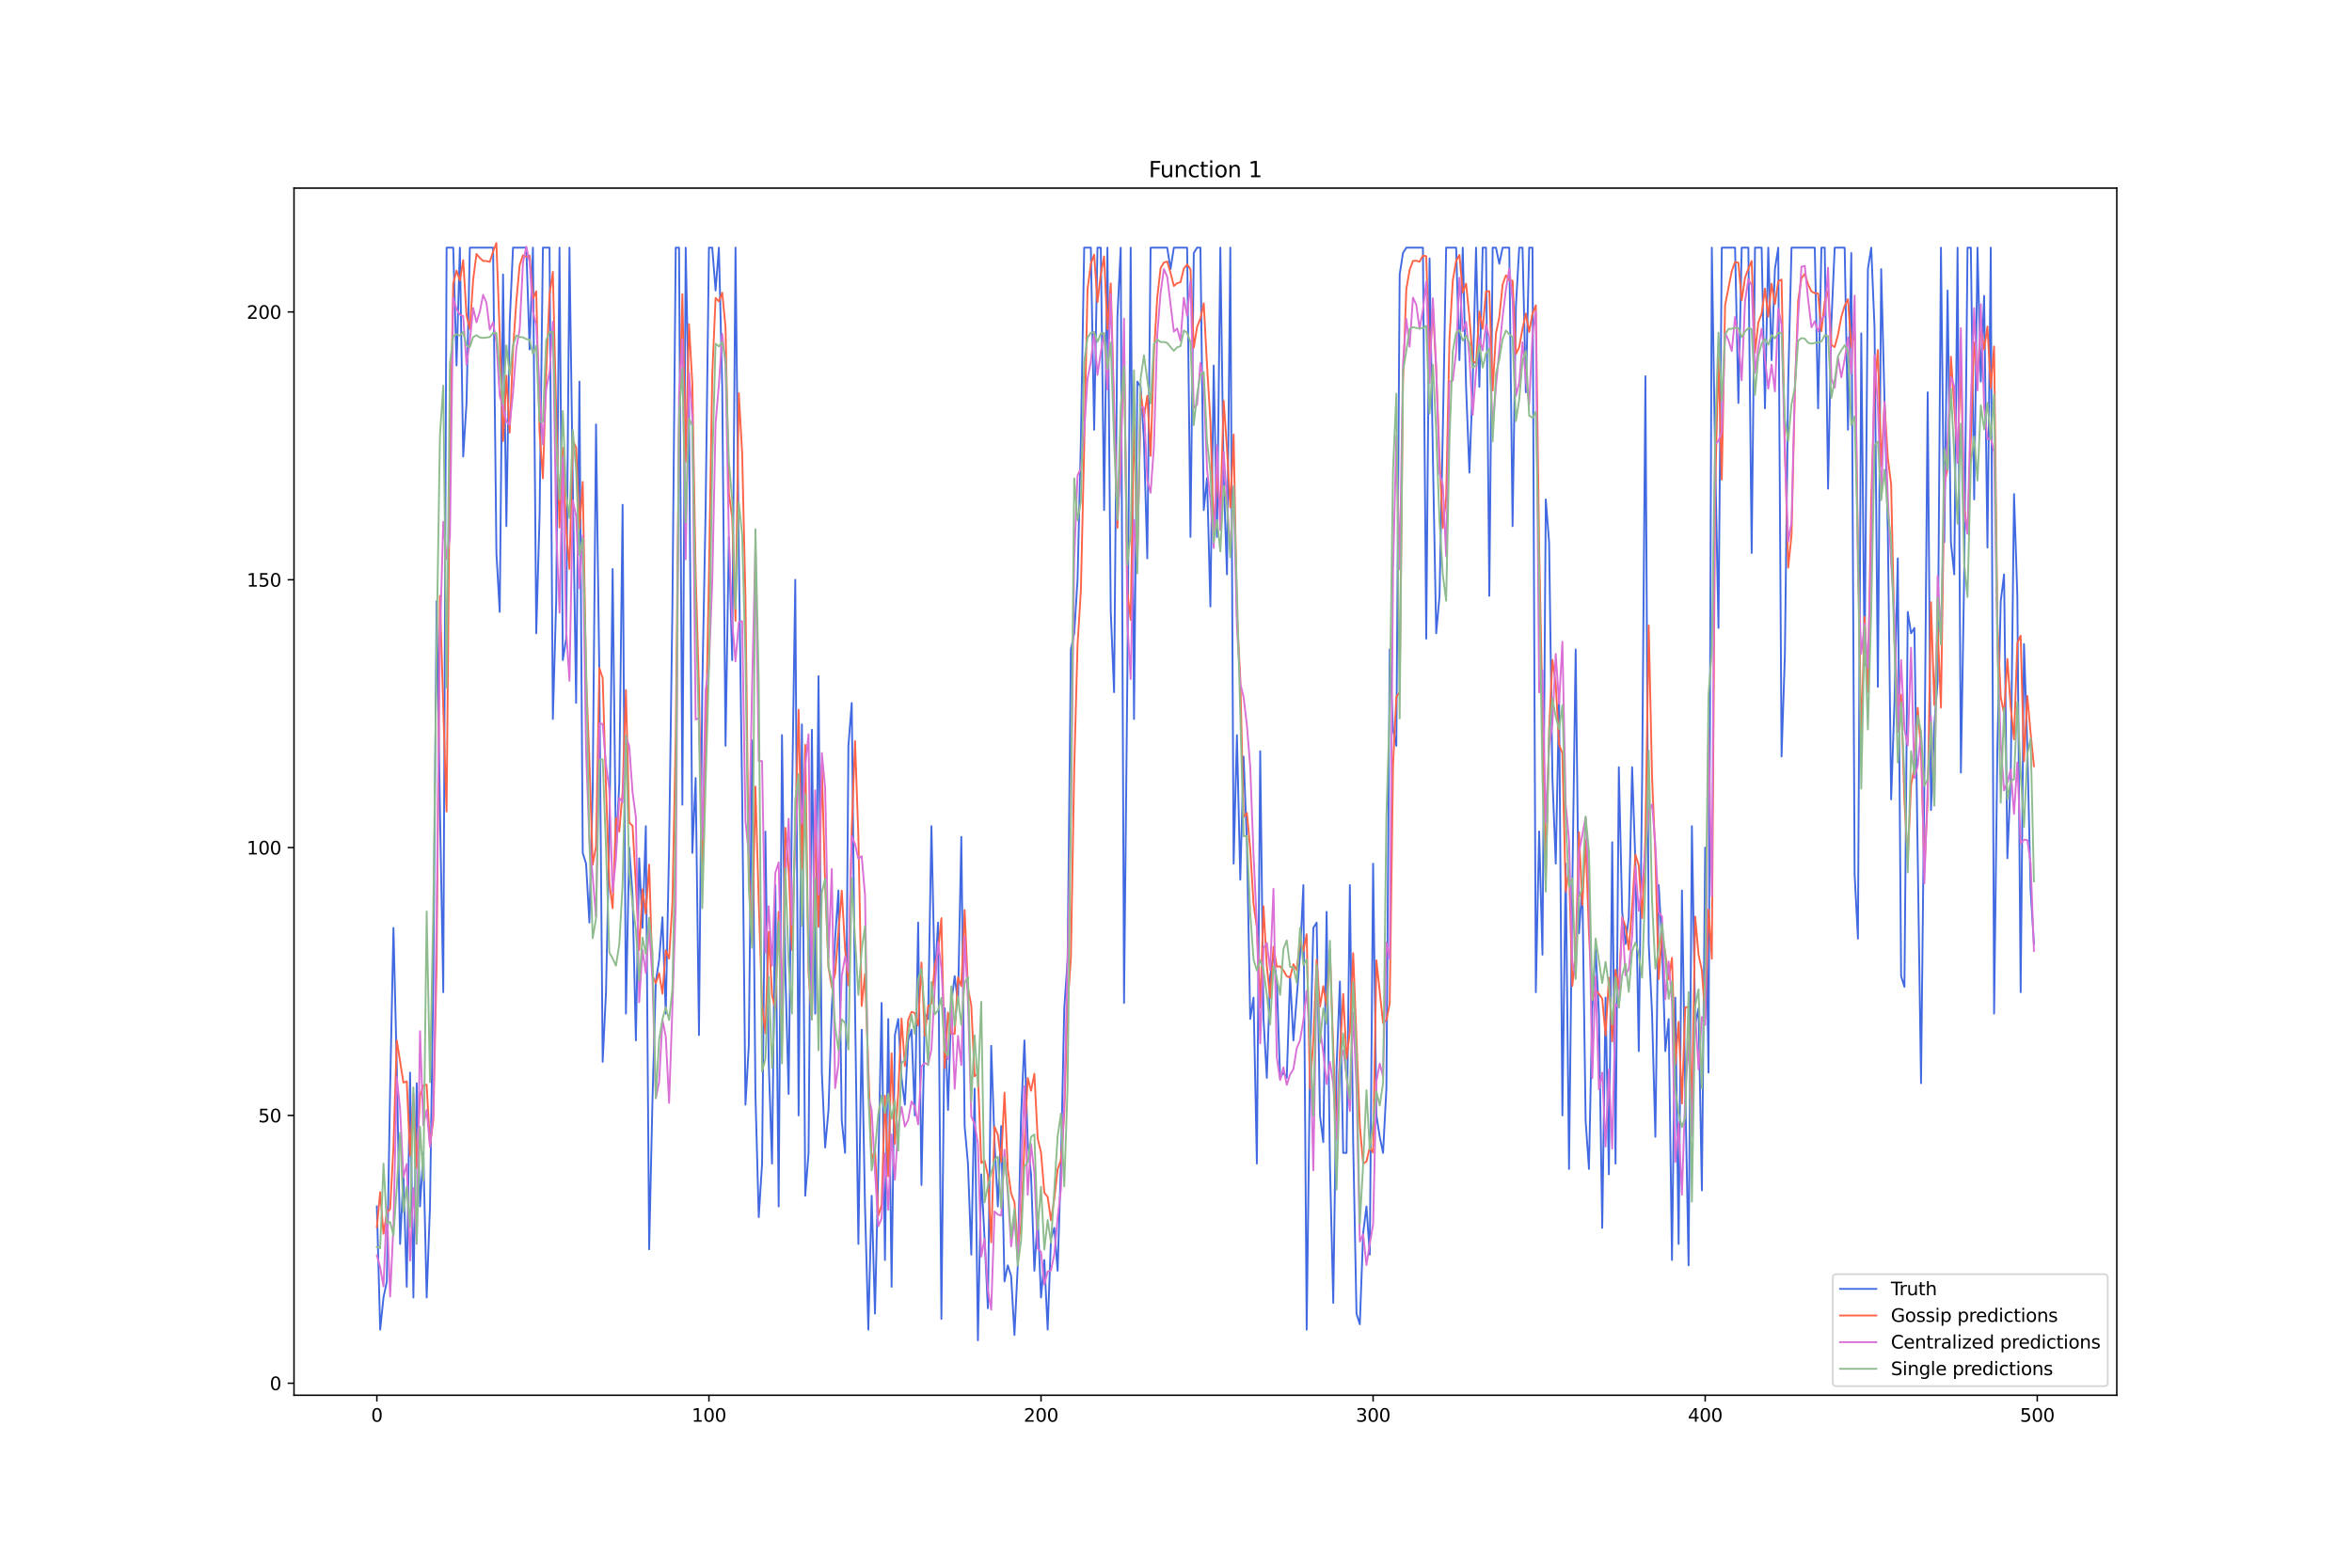 <?xml version="1.0" encoding="utf-8" standalone="no"?>
<!DOCTYPE svg PUBLIC "-//W3C//DTD SVG 1.1//EN"
  "http://www.w3.org/Graphics/SVG/1.1/DTD/svg11.dtd">
<svg xmlns:xlink="http://www.w3.org/1999/xlink" width="1296pt" height="864pt" viewBox="0 0 1296 864" xmlns="http://www.w3.org/2000/svg" version="1.1">
 <defs>
  <style type="text/css">*{stroke-linejoin: round; stroke-linecap: butt}</style>
 </defs>
 <g id="figure_1">
  <g id="patch_1">
   <path d="M 0 864 
L 1296 864 
L 1296 0 
L 0 0 
z
" style="fill: #ffffff"/>
  </g>
  <g id="axes_1">
   <g id="patch_2">
    <path d="M 162 768.96 
L 1166.4 768.96 
L 1166.4 103.68 
L 162 103.68 
z
" style="fill: #ffffff"/>
   </g>
   <g id="matplotlib.axis_1">
    <g id="xtick_1">
     <g id="line2d_1">
      <defs>
       <path id="m2f3ef44b92" d="M 0 0 
L 0 3.5 
" style="stroke: #000000; stroke-width: 0.8"/>
      </defs>
      <g>
       <use xlink:href="#m2f3ef44b92" x="207.655" y="768.96" style="stroke: #000000; stroke-width: 0.8"/>
      </g>
     </g>
     <g id="text_1">
      <!-- 0 -->
      <g transform="translate(204.473 783.558) scale(0.1 -0.1)">
       <defs>
        <path id="DejaVuSans-30" d="M 2034 4250 
Q 1547 4250 1301 3770 
Q 1056 3291 1056 2328 
Q 1056 1369 1301 889 
Q 1547 409 2034 409 
Q 2525 409 2770 889 
Q 3016 1369 3016 2328 
Q 3016 3291 2770 3770 
Q 2525 4250 2034 4250 
z
M 2034 4750 
Q 2819 4750 3233 4129 
Q 3647 3509 3647 2328 
Q 3647 1150 3233 529 
Q 2819 -91 2034 -91 
Q 1250 -91 836 529 
Q 422 1150 422 2328 
Q 422 3509 836 4129 
Q 1250 4750 2034 4750 
z
" transform="scale(0.016)"/>
       </defs>
       <use xlink:href="#DejaVuSans-30"/>
      </g>
     </g>
    </g>
    <g id="xtick_2">
     <g id="line2d_2">
      <g>
       <use xlink:href="#m2f3ef44b92" x="390.639" y="768.96" style="stroke: #000000; stroke-width: 0.8"/>
      </g>
     </g>
     <g id="text_2">
      <!-- 100 -->
      <g transform="translate(381.095 783.558) scale(0.1 -0.1)">
       <defs>
        <path id="DejaVuSans-31" d="M 794 531 
L 1825 531 
L 1825 4091 
L 703 3866 
L 703 4441 
L 1819 4666 
L 2450 4666 
L 2450 531 
L 3481 531 
L 3481 0 
L 794 0 
L 794 531 
z
" transform="scale(0.016)"/>
       </defs>
       <use xlink:href="#DejaVuSans-31"/>
       <use xlink:href="#DejaVuSans-30" x="63.623"/>
       <use xlink:href="#DejaVuSans-30" x="127.246"/>
      </g>
     </g>
    </g>
    <g id="xtick_3">
     <g id="line2d_3">
      <g>
       <use xlink:href="#m2f3ef44b92" x="573.623" y="768.96" style="stroke: #000000; stroke-width: 0.8"/>
      </g>
     </g>
     <g id="text_3">
      <!-- 200 -->
      <g transform="translate(564.079 783.558) scale(0.1 -0.1)">
       <defs>
        <path id="DejaVuSans-32" d="M 1228 531 
L 3431 531 
L 3431 0 
L 469 0 
L 469 531 
Q 828 903 1448 1529 
Q 2069 2156 2228 2338 
Q 2531 2678 2651 2914 
Q 2772 3150 2772 3378 
Q 2772 3750 2511 3984 
Q 2250 4219 1831 4219 
Q 1534 4219 1204 4116 
Q 875 4013 500 3803 
L 500 4441 
Q 881 4594 1212 4672 
Q 1544 4750 1819 4750 
Q 2544 4750 2975 4387 
Q 3406 4025 3406 3419 
Q 3406 3131 3298 2873 
Q 3191 2616 2906 2266 
Q 2828 2175 2409 1742 
Q 1991 1309 1228 531 
z
" transform="scale(0.016)"/>
       </defs>
       <use xlink:href="#DejaVuSans-32"/>
       <use xlink:href="#DejaVuSans-30" x="63.623"/>
       <use xlink:href="#DejaVuSans-30" x="127.246"/>
      </g>
     </g>
    </g>
    <g id="xtick_4">
     <g id="line2d_4">
      <g>
       <use xlink:href="#m2f3ef44b92" x="756.607" y="768.96" style="stroke: #000000; stroke-width: 0.8"/>
      </g>
     </g>
     <g id="text_4">
      <!-- 300 -->
      <g transform="translate(747.063 783.558) scale(0.1 -0.1)">
       <defs>
        <path id="DejaVuSans-33" d="M 2597 2516 
Q 3050 2419 3304 2112 
Q 3559 1806 3559 1356 
Q 3559 666 3084 287 
Q 2609 -91 1734 -91 
Q 1441 -91 1130 -33 
Q 819 25 488 141 
L 488 750 
Q 750 597 1062 519 
Q 1375 441 1716 441 
Q 2309 441 2620 675 
Q 2931 909 2931 1356 
Q 2931 1769 2642 2001 
Q 2353 2234 1838 2234 
L 1294 2234 
L 1294 2753 
L 1863 2753 
Q 2328 2753 2575 2939 
Q 2822 3125 2822 3475 
Q 2822 3834 2567 4026 
Q 2313 4219 1838 4219 
Q 1578 4219 1281 4162 
Q 984 4106 628 3988 
L 628 4550 
Q 988 4650 1302 4700 
Q 1616 4750 1894 4750 
Q 2613 4750 3031 4423 
Q 3450 4097 3450 3541 
Q 3450 3153 3228 2886 
Q 3006 2619 2597 2516 
z
" transform="scale(0.016)"/>
       </defs>
       <use xlink:href="#DejaVuSans-33"/>
       <use xlink:href="#DejaVuSans-30" x="63.623"/>
       <use xlink:href="#DejaVuSans-30" x="127.246"/>
      </g>
     </g>
    </g>
    <g id="xtick_5">
     <g id="line2d_5">
      <g>
       <use xlink:href="#m2f3ef44b92" x="939.591" y="768.96" style="stroke: #000000; stroke-width: 0.8"/>
      </g>
     </g>
     <g id="text_5">
      <!-- 400 -->
      <g transform="translate(930.047 783.558) scale(0.1 -0.1)">
       <defs>
        <path id="DejaVuSans-34" d="M 2419 4116 
L 825 1625 
L 2419 1625 
L 2419 4116 
z
M 2253 4666 
L 3047 4666 
L 3047 1625 
L 3713 1625 
L 3713 1100 
L 3047 1100 
L 3047 0 
L 2419 0 
L 2419 1100 
L 313 1100 
L 313 1709 
L 2253 4666 
z
" transform="scale(0.016)"/>
       </defs>
       <use xlink:href="#DejaVuSans-34"/>
       <use xlink:href="#DejaVuSans-30" x="63.623"/>
       <use xlink:href="#DejaVuSans-30" x="127.246"/>
      </g>
     </g>
    </g>
    <g id="xtick_6">
     <g id="line2d_6">
      <g>
       <use xlink:href="#m2f3ef44b92" x="1122.575" y="768.96" style="stroke: #000000; stroke-width: 0.8"/>
      </g>
     </g>
     <g id="text_6">
      <!-- 500 -->
      <g transform="translate(1113.032 783.558) scale(0.1 -0.1)">
       <defs>
        <path id="DejaVuSans-35" d="M 691 4666 
L 3169 4666 
L 3169 4134 
L 1269 4134 
L 1269 2991 
Q 1406 3038 1543 3061 
Q 1681 3084 1819 3084 
Q 2600 3084 3056 2656 
Q 3513 2228 3513 1497 
Q 3513 744 3044 326 
Q 2575 -91 1722 -91 
Q 1428 -91 1123 -41 
Q 819 9 494 109 
L 494 744 
Q 775 591 1075 516 
Q 1375 441 1709 441 
Q 2250 441 2565 725 
Q 2881 1009 2881 1497 
Q 2881 1984 2565 2268 
Q 2250 2553 1709 2553 
Q 1456 2553 1204 2497 
Q 953 2441 691 2322 
L 691 4666 
z
" transform="scale(0.016)"/>
       </defs>
       <use xlink:href="#DejaVuSans-35"/>
       <use xlink:href="#DejaVuSans-30" x="63.623"/>
       <use xlink:href="#DejaVuSans-30" x="127.246"/>
      </g>
     </g>
    </g>
   </g>
   <g id="matplotlib.axis_2">
    <g id="ytick_1">
     <g id="line2d_7">
      <defs>
       <path id="m24d3db95d7" d="M 0 0 
L -3.5 0 
" style="stroke: #000000; stroke-width: 0.8"/>
      </defs>
      <g>
       <use xlink:href="#m24d3db95d7" x="162" y="762.337" style="stroke: #000000; stroke-width: 0.8"/>
      </g>
     </g>
     <g id="text_7">
      <!-- 0 -->
      <g transform="translate(148.637 766.136) scale(0.1 -0.1)">
       <use xlink:href="#DejaVuSans-30"/>
      </g>
     </g>
    </g>
    <g id="ytick_2">
     <g id="line2d_8">
      <g>
       <use xlink:href="#m24d3db95d7" x="162" y="614.733" style="stroke: #000000; stroke-width: 0.8"/>
      </g>
     </g>
     <g id="text_8">
      <!-- 50 -->
      <g transform="translate(142.275 618.532) scale(0.1 -0.1)">
       <use xlink:href="#DejaVuSans-35"/>
       <use xlink:href="#DejaVuSans-30" x="63.623"/>
      </g>
     </g>
    </g>
    <g id="ytick_3">
     <g id="line2d_9">
      <g>
       <use xlink:href="#m24d3db95d7" x="162" y="467.129" style="stroke: #000000; stroke-width: 0.8"/>
      </g>
     </g>
     <g id="text_9">
      <!-- 100 -->
      <g transform="translate(135.912 470.928) scale(0.1 -0.1)">
       <use xlink:href="#DejaVuSans-31"/>
       <use xlink:href="#DejaVuSans-30" x="63.623"/>
       <use xlink:href="#DejaVuSans-30" x="127.246"/>
      </g>
     </g>
    </g>
    <g id="ytick_4">
     <g id="line2d_10">
      <g>
       <use xlink:href="#m24d3db95d7" x="162" y="319.525" style="stroke: #000000; stroke-width: 0.8"/>
      </g>
     </g>
     <g id="text_10">
      <!-- 150 -->
      <g transform="translate(135.912 323.324) scale(0.1 -0.1)">
       <use xlink:href="#DejaVuSans-31"/>
       <use xlink:href="#DejaVuSans-35" x="63.623"/>
       <use xlink:href="#DejaVuSans-30" x="127.246"/>
      </g>
     </g>
    </g>
    <g id="ytick_5">
     <g id="line2d_11">
      <g>
       <use xlink:href="#m24d3db95d7" x="162" y="171.921" style="stroke: #000000; stroke-width: 0.8"/>
      </g>
     </g>
     <g id="text_11">
      <!-- 200 -->
      <g transform="translate(135.912 175.72) scale(0.1 -0.1)">
       <use xlink:href="#DejaVuSans-32"/>
       <use xlink:href="#DejaVuSans-30" x="63.623"/>
       <use xlink:href="#DejaVuSans-30" x="127.246"/>
      </g>
     </g>
    </g>
   </g>
   <g id="line2d_12">
    <path d="M 207.655 664.918 
L 209.484 732.816 
L 211.314 715.103 
L 213.144 706.247 
L 214.974 599.972 
L 216.804 511.41 
L 218.634 588.164 
L 220.463 685.583 
L 222.293 647.206 
L 224.123 709.199 
L 225.953 591.116 
L 227.783 715.103 
L 229.613 597.02 
L 231.442 664.918 
L 233.272 635.397 
L 235.102 715.103 
L 236.932 664.918 
L 238.762 537.979 
L 240.592 331.333 
L 242.422 446.464 
L 244.251 546.835 
L 246.081 136.496 
L 249.741 136.496 
L 251.571 201.442 
L 253.401 136.496 
L 255.23 251.627 
L 257.06 222.106 
L 258.89 136.496 
L 271.699 136.496 
L 273.529 304.764 
L 275.359 337.237 
L 277.189 151.256 
L 279.018 290.004 
L 280.848 177.825 
L 282.678 136.496 
L 289.997 136.496 
L 291.827 192.585 
L 293.657 136.496 
L 295.487 349.046 
L 297.317 284.1 
L 299.147 136.496 
L 302.806 136.496 
L 304.636 396.279 
L 306.466 331.333 
L 308.296 136.496 
L 310.126 363.806 
L 311.956 351.998 
L 313.785 136.496 
L 315.615 266.387 
L 317.445 387.423 
L 319.275 210.298 
L 321.105 470.081 
L 322.935 475.985 
L 324.764 508.458 
L 326.594 434.656 
L 328.424 233.914 
L 330.254 372.662 
L 332.084 585.212 
L 333.914 546.835 
L 335.743 461.225 
L 337.573 313.621 
L 339.403 470.081 
L 341.233 431.704 
L 343.063 278.196 
L 344.893 558.643 
L 346.723 467.129 
L 348.552 493.697 
L 350.382 573.404 
L 352.212 473.033 
L 354.042 511.41 
L 355.872 455.32 
L 357.702 688.535 
L 359.531 605.876 
L 361.361 540.931 
L 363.191 529.122 
L 365.021 505.506 
L 366.851 558.643 
L 368.681 467.129 
L 370.51 334.285 
L 372.34 136.496 
L 374.17 136.496 
L 376 443.512 
L 377.83 136.496 
L 379.66 228.01 
L 381.489 470.081 
L 383.319 428.752 
L 385.149 570.451 
L 386.979 378.566 
L 388.809 281.148 
L 390.639 136.496 
L 392.469 136.496 
L 394.298 160.112 
L 396.128 136.496 
L 397.958 213.25 
L 399.788 411.039 
L 401.618 295.908 
L 403.448 363.806 
L 405.277 136.496 
L 407.107 304.764 
L 408.937 437.608 
L 410.767 608.829 
L 412.597 576.356 
L 414.427 408.087 
L 416.256 602.924 
L 418.086 670.822 
L 419.916 641.301 
L 421.746 458.272 
L 423.576 585.212 
L 425.406 641.301 
L 427.236 487.793 
L 429.065 664.918 
L 430.895 405.135 
L 432.725 535.027 
L 434.555 602.924 
L 436.385 443.512 
L 438.215 319.525 
L 440.044 614.733 
L 441.874 399.231 
L 443.704 659.014 
L 445.534 635.397 
L 447.364 402.183 
L 449.194 558.643 
L 451.023 372.662 
L 452.853 591.116 
L 454.683 632.445 
L 456.513 611.781 
L 458.343 555.691 
L 460.173 517.314 
L 462.003 490.745 
L 463.832 617.685 
L 465.662 635.397 
L 467.492 411.039 
L 469.322 387.423 
L 471.152 555.691 
L 472.982 685.583 
L 474.811 567.499 
L 476.641 664.918 
L 478.471 732.816 
L 480.301 659.014 
L 482.131 723.96 
L 483.961 644.253 
L 485.79 552.739 
L 487.62 694.439 
L 489.45 561.595 
L 491.28 709.199 
L 493.11 570.451 
L 494.94 561.595 
L 496.77 594.068 
L 498.599 608.829 
L 500.429 573.404 
L 502.259 567.499 
L 504.089 614.733 
L 505.919 508.458 
L 507.749 653.11 
L 509.578 558.643 
L 511.408 561.595 
L 513.238 455.32 
L 515.068 540.931 
L 516.898 508.458 
L 518.728 726.912 
L 520.557 555.691 
L 522.387 611.781 
L 524.217 552.739 
L 526.047 537.979 
L 527.877 552.739 
L 529.707 461.225 
L 531.536 620.637 
L 533.366 641.301 
L 535.196 691.487 
L 537.026 599.972 
L 538.856 738.72 
L 540.686 647.206 
L 542.516 682.63 
L 544.345 721.008 
L 546.175 576.356 
L 548.005 629.493 
L 549.835 664.918 
L 551.665 620.637 
L 553.495 706.247 
L 555.324 697.391 
L 557.154 703.295 
L 558.984 735.768 
L 560.814 697.391 
L 562.644 614.733 
L 564.474 573.404 
L 566.303 629.493 
L 568.133 647.206 
L 569.963 700.343 
L 571.793 670.822 
L 573.623 715.103 
L 575.453 694.439 
L 577.283 732.816 
L 579.112 682.63 
L 580.942 676.726 
L 582.772 700.343 
L 584.602 641.301 
L 586.432 555.691 
L 588.262 529.122 
L 590.091 357.902 
L 591.921 349.046 
L 593.751 319.525 
L 595.581 242.771 
L 597.411 136.496 
L 601.07 136.496 
L 602.9 236.867 
L 604.73 136.496 
L 606.56 136.496 
L 608.39 281.148 
L 610.22 136.496 
L 612.05 337.237 
L 613.879 381.518 
L 615.709 174.873 
L 617.539 136.496 
L 619.369 552.739 
L 621.199 372.662 
L 623.029 136.496 
L 624.858 396.279 
L 626.688 210.298 
L 628.518 213.25 
L 630.348 242.771 
L 632.178 307.716 
L 634.008 136.496 
L 643.157 136.496 
L 644.987 148.304 
L 646.817 136.496 
L 654.136 136.496 
L 655.966 295.908 
L 657.796 139.448 
L 659.625 136.496 
L 661.455 136.496 
L 663.285 281.148 
L 665.115 263.435 
L 666.945 334.285 
L 668.775 201.442 
L 670.604 295.908 
L 672.434 136.496 
L 674.264 263.435 
L 676.094 316.573 
L 677.924 136.496 
L 679.754 475.985 
L 681.583 405.135 
L 683.413 484.841 
L 685.243 416.943 
L 687.073 464.177 
L 688.903 561.595 
L 690.733 549.787 
L 692.563 641.301 
L 694.392 413.991 
L 696.222 561.595 
L 698.052 594.068 
L 699.882 537.979 
L 701.712 526.17 
L 703.542 540.931 
L 705.371 594.068 
L 707.201 591.116 
L 709.031 594.068 
L 710.861 537.979 
L 712.691 573.404 
L 716.35 526.17 
L 718.18 487.793 
L 720.01 732.816 
L 721.84 585.212 
L 723.67 511.41 
L 725.5 508.458 
L 727.33 614.733 
L 729.159 629.493 
L 730.989 502.554 
L 732.819 641.301 
L 734.649 718.055 
L 736.479 588.164 
L 738.309 540.931 
L 740.138 635.397 
L 741.968 635.397 
L 743.798 487.793 
L 745.628 629.493 
L 747.458 723.96 
L 749.288 729.864 
L 751.117 679.678 
L 752.947 664.918 
L 754.777 691.487 
L 756.607 475.985 
L 758.437 614.733 
L 760.267 626.541 
L 762.097 635.397 
L 763.926 599.972 
L 765.756 357.902 
L 767.586 402.183 
L 769.416 411.039 
L 771.246 151.256 
L 773.076 139.448 
L 774.905 136.496 
L 784.055 136.496 
L 785.884 351.998 
L 787.714 142.4 
L 789.544 251.627 
L 791.374 349.046 
L 793.204 328.381 
L 795.034 236.867 
L 796.864 136.496 
L 802.353 136.496 
L 804.183 198.49 
L 806.013 136.496 
L 807.843 213.25 
L 809.672 260.483 
L 811.502 210.298 
L 813.332 136.496 
L 815.162 213.25 
L 816.992 136.496 
L 818.822 136.496 
L 820.651 328.381 
L 822.481 136.496 
L 824.311 136.496 
L 826.141 145.352 
L 827.971 136.496 
L 831.63 136.496 
L 833.46 290.004 
L 835.29 168.969 
L 837.12 136.496 
L 838.95 136.496 
L 840.78 216.202 
L 842.61 136.496 
L 844.439 136.496 
L 846.269 546.835 
L 848.099 458.272 
L 849.929 526.17 
L 851.759 275.244 
L 853.589 298.86 
L 855.418 428.752 
L 857.248 475.985 
L 859.078 384.471 
L 860.908 614.733 
L 862.738 475.985 
L 864.568 644.253 
L 866.397 487.793 
L 868.227 357.902 
L 870.057 514.362 
L 871.887 487.793 
L 873.717 617.685 
L 875.547 644.253 
L 877.377 555.691 
L 879.206 523.218 
L 881.036 558.643 
L 882.866 676.726 
L 884.696 549.787 
L 886.526 647.206 
L 888.356 464.177 
L 890.185 641.301 
L 892.015 422.848 
L 893.845 502.554 
L 895.675 520.266 
L 897.505 505.506 
L 899.335 422.848 
L 901.164 475.985 
L 902.994 579.308 
L 904.824 431.704 
L 906.654 207.346 
L 908.484 520.266 
L 910.314 558.643 
L 912.144 626.541 
L 913.973 487.793 
L 915.803 520.266 
L 917.633 579.308 
L 919.463 561.595 
L 921.293 694.439 
L 923.123 549.787 
L 924.952 685.583 
L 926.782 490.745 
L 928.612 599.972 
L 930.442 697.391 
L 932.272 455.32 
L 934.102 564.547 
L 935.931 555.691 
L 937.761 656.062 
L 939.591 467.129 
L 941.421 591.116 
L 943.251 136.496 
L 945.081 251.627 
L 946.911 346.093 
L 948.74 136.496 
L 956.06 136.496 
L 957.89 222.106 
L 959.719 136.496 
L 963.379 136.496 
L 965.209 304.764 
L 967.039 136.496 
L 970.698 136.496 
L 972.528 225.058 
L 974.358 136.496 
L 976.188 198.49 
L 978.018 148.304 
L 979.848 136.496 
L 981.678 416.943 
L 983.507 360.854 
L 985.337 210.298 
L 987.167 136.496 
L 999.976 136.496 
L 1001.806 225.058 
L 1003.636 136.496 
L 1005.465 136.496 
L 1007.295 269.339 
L 1009.125 177.825 
L 1010.955 136.496 
L 1016.444 136.496 
L 1018.274 236.867 
L 1020.104 139.448 
L 1021.934 481.889 
L 1023.764 517.314 
L 1025.594 183.729 
L 1027.424 366.758 
L 1029.253 148.304 
L 1031.083 136.496 
L 1032.913 180.777 
L 1034.743 378.566 
L 1036.573 148.304 
L 1040.232 292.956 
L 1042.062 440.56 
L 1043.892 387.423 
L 1045.722 307.716 
L 1047.552 537.979 
L 1049.382 543.883 
L 1051.211 337.237 
L 1053.041 349.046 
L 1054.871 346.093 
L 1058.531 597.02 
L 1060.361 428.752 
L 1062.191 216.202 
L 1064.02 446.464 
L 1065.85 399.231 
L 1067.68 375.614 
L 1069.51 136.496 
L 1071.34 298.86 
L 1073.17 160.112 
L 1074.999 298.86 
L 1076.829 316.573 
L 1078.659 136.496 
L 1080.489 425.8 
L 1082.319 316.573 
L 1084.149 136.496 
L 1085.978 136.496 
L 1087.808 275.244 
L 1089.638 136.496 
L 1091.468 210.298 
L 1093.298 163.065 
L 1095.128 301.812 
L 1096.958 136.496 
L 1098.787 558.643 
L 1100.617 411.039 
L 1102.447 331.333 
L 1104.277 316.573 
L 1106.107 473.033 
L 1107.937 428.752 
L 1109.766 272.292 
L 1111.596 328.381 
L 1113.426 546.835 
L 1115.256 354.95 
L 1117.086 411.039 
L 1118.916 490.745 
L 1120.745 520.266 
L 1120.745 520.266 
" clip-path="url(#pb554347095)" style="fill: none; stroke: #4169e1; stroke-linecap: square"/>
   </g>
   <g id="line2d_13">
    <path d="M 207.655 676.349 
L 209.484 657.065 
L 211.314 679.98 
L 213.144 668.499 
L 214.974 666.351 
L 216.804 631.985 
L 218.634 573.354 
L 222.293 596.655 
L 224.123 595.988 
L 225.953 636.828 
L 227.783 603.118 
L 229.613 643.633 
L 231.442 603.914 
L 233.272 598.175 
L 235.102 597.815 
L 236.932 631.517 
L 238.762 617.098 
L 240.592 531.291 
L 242.422 328.453 
L 244.251 390.504 
L 246.081 447.289 
L 247.911 249.504 
L 249.741 156.337 
L 251.571 149.135 
L 253.401 154.608 
L 255.23 143.375 
L 257.06 173.793 
L 258.89 181.425 
L 260.72 154.129 
L 262.55 139.95 
L 264.38 142.121 
L 266.209 143.826 
L 268.039 143.87 
L 269.869 144.306 
L 271.699 138.665 
L 273.529 133.92 
L 275.359 183.969 
L 277.189 243.186 
L 279.018 207.049 
L 280.848 238.408 
L 282.678 192.979 
L 284.508 165.981 
L 286.338 146.234 
L 288.168 140.678 
L 289.997 141.469 
L 291.827 140.908 
L 293.657 164.706 
L 295.487 160.543 
L 297.317 238.349 
L 299.147 263.609 
L 300.976 205.446 
L 302.806 162.315 
L 304.636 149.818 
L 306.466 227.243 
L 308.296 290.693 
L 310.126 246.792 
L 311.956 291.37 
L 313.785 313.567 
L 315.615 242.518 
L 317.445 246.63 
L 319.275 291.272 
L 321.105 265.576 
L 322.935 372.171 
L 324.764 418.978 
L 326.594 476.619 
L 328.424 466.455 
L 330.254 368.146 
L 332.084 373.717 
L 333.914 433.876 
L 335.743 486.506 
L 337.573 500.59 
L 339.403 450.755 
L 341.233 458.323 
L 343.063 436.362 
L 344.893 380.307 
L 346.723 453.381 
L 348.552 455.136 
L 350.382 487.4 
L 352.212 523.593 
L 354.042 490.155 
L 355.872 503.726 
L 357.702 476.558 
L 359.531 537.683 
L 361.361 541.852 
L 363.191 536.323 
L 365.021 547.651 
L 366.851 523.66 
L 368.681 528.334 
L 370.51 497.782 
L 372.34 405.945 
L 374.17 235.513 
L 376 162.097 
L 377.83 254.473 
L 379.66 178.649 
L 381.489 211.438 
L 383.319 315.476 
L 385.149 379.279 
L 386.979 488.711 
L 388.809 411.383 
L 390.639 317.918 
L 392.469 206.748 
L 394.298 164.224 
L 396.128 166.123 
L 397.958 161.278 
L 399.788 180.242 
L 401.618 271.591 
L 403.448 285.324 
L 405.277 342.191 
L 407.107 216.691 
L 408.937 249.778 
L 410.767 329.519 
L 412.597 479.265 
L 414.427 519.335 
L 416.256 433.505 
L 418.086 497.29 
L 419.916 553.705 
L 421.746 569.523 
L 423.576 513.551 
L 425.406 548.444 
L 427.236 555.895 
L 429.065 502.637 
L 430.895 575.491 
L 432.725 456.262 
L 434.555 478.77 
L 436.385 523.573 
L 440.044 391.171 
L 441.874 478.805 
L 443.704 410.47 
L 445.534 536.524 
L 447.364 561.727 
L 449.194 451.218 
L 451.023 510.816 
L 452.853 421.615 
L 454.683 488.038 
L 456.513 533.124 
L 458.343 544.099 
L 460.173 536.601 
L 463.832 490.862 
L 465.662 523.114 
L 467.492 543.131 
L 469.322 457.073 
L 471.152 408.474 
L 472.982 461.003 
L 474.811 554.451 
L 476.641 536.838 
L 480.301 639.758 
L 482.131 633.345 
L 483.961 670.054 
L 485.79 664.088 
L 487.62 603.803 
L 489.45 648.296 
L 491.28 580.528 
L 493.11 630.404 
L 494.94 602.393 
L 496.77 561.323 
L 498.599 587.615 
L 500.429 562.153 
L 502.259 557.655 
L 504.089 558.315 
L 505.919 565.251 
L 507.749 530.502 
L 509.578 570.839 
L 511.408 554.686 
L 513.238 553.02 
L 515.068 532.298 
L 516.898 524.151 
L 518.728 505.993 
L 520.557 588.651 
L 522.387 558.001 
L 524.217 569.692 
L 526.047 569.785 
L 527.877 538.662 
L 529.707 543.479 
L 531.536 501.552 
L 533.366 544.439 
L 535.196 554.194 
L 537.026 593.163 
L 538.856 591.816 
L 540.686 641.002 
L 542.516 639.627 
L 544.345 647.72 
L 546.175 684.728 
L 548.005 620.892 
L 549.835 625.408 
L 551.665 640.332 
L 553.495 602.172 
L 555.324 644.457 
L 557.154 657.718 
L 558.984 662.56 
L 560.814 687.781 
L 562.644 674.625 
L 564.474 630.984 
L 566.303 594.096 
L 568.133 601.163 
L 569.963 591.759 
L 571.793 627.482 
L 573.623 635.224 
L 575.453 657.316 
L 577.283 659.651 
L 579.112 672.545 
L 580.942 660.795 
L 582.772 644.458 
L 584.602 639.291 
L 586.432 613.732 
L 588.262 555.244 
L 590.091 527.544 
L 591.921 423.305 
L 593.751 355.441 
L 595.581 325.648 
L 597.411 246.014 
L 599.241 159.712 
L 601.07 145.323 
L 602.9 140.366 
L 604.73 166.532 
L 606.56 151.049 
L 608.39 141.304 
L 610.22 181.566 
L 612.05 156.17 
L 615.709 290.922 
L 617.539 247.233 
L 619.369 191.624 
L 621.199 326.105 
L 623.029 341.691 
L 624.858 227.257 
L 626.688 307.559 
L 628.518 216.45 
L 630.348 229.709 
L 632.178 218.129 
L 634.008 251.236 
L 635.837 194.971 
L 637.667 164.071 
L 639.497 147.781 
L 641.327 144.69 
L 643.157 144.117 
L 644.987 150.421 
L 646.817 157.639 
L 648.646 156.054 
L 650.476 155.534 
L 652.306 148.075 
L 654.136 145.745 
L 655.966 148.362 
L 657.796 191.606 
L 659.625 180.202 
L 661.455 175.564 
L 663.285 167.127 
L 665.115 201.547 
L 666.945 231.935 
L 668.775 293.597 
L 670.604 261.44 
L 672.434 282.479 
L 674.264 220.82 
L 676.094 247.336 
L 677.924 279.734 
L 679.754 239.433 
L 681.583 338.928 
L 683.413 373.515 
L 685.243 450.292 
L 687.073 448.008 
L 688.903 467.796 
L 690.733 498.292 
L 692.563 511.181 
L 694.392 555.2 
L 696.222 499.495 
L 698.052 532.62 
L 699.882 549.845 
L 701.712 521.715 
L 703.542 532.737 
L 705.371 532.63 
L 707.201 534.868 
L 709.031 538.009 
L 710.861 538.786 
L 712.691 531.44 
L 714.521 534.619 
L 716.35 518.389 
L 718.18 524.182 
L 720.01 514.862 
L 721.84 599.996 
L 723.67 573.579 
L 725.5 528.918 
L 727.33 554.822 
L 729.159 543.443 
L 730.989 554.437 
L 732.819 523.588 
L 734.649 577.946 
L 736.479 627.015 
L 738.309 580.883 
L 740.138 547.782 
L 741.968 583.528 
L 743.798 568.567 
L 745.628 525.287 
L 749.288 620.251 
L 751.117 641.348 
L 752.947 640.149 
L 754.777 632.247 
L 756.607 635.232 
L 758.437 529.284 
L 762.097 563.863 
L 763.926 562.202 
L 765.756 553.151 
L 767.586 421.822 
L 769.416 384.05 
L 771.246 381.529 
L 773.076 210.603 
L 774.905 159.36 
L 776.735 148.788 
L 778.565 143.817 
L 780.395 143.694 
L 782.225 144.209 
L 784.055 140.895 
L 785.884 141.194 
L 787.714 200.701 
L 789.544 168.666 
L 791.374 204.57 
L 793.204 251.839 
L 795.034 291.02 
L 796.864 274.371 
L 798.693 186.619 
L 800.523 154.619 
L 802.353 143.774 
L 804.183 140.507 
L 806.013 161.167 
L 807.843 156.318 
L 809.672 174.669 
L 811.502 198.785 
L 813.332 200.326 
L 815.162 171.668 
L 816.992 181.254 
L 818.822 160.619 
L 820.651 160.465 
L 822.481 215.256 
L 824.311 183.692 
L 826.141 174.783 
L 827.971 156.87 
L 829.801 151.754 
L 831.63 154.351 
L 833.46 154.737 
L 835.29 195.09 
L 837.12 191.349 
L 838.95 181.088 
L 840.78 172.792 
L 842.61 182.969 
L 844.439 172.8 
L 846.269 168.25 
L 848.099 301.287 
L 851.759 482.771 
L 853.589 402.621 
L 855.418 363.696 
L 857.248 376.832 
L 859.078 410.368 
L 860.908 415.14 
L 862.738 491.376 
L 864.568 479.465 
L 866.397 543.394 
L 868.227 525.331 
L 870.057 458.69 
L 871.887 498.9 
L 873.717 462.847 
L 875.547 514.684 
L 877.377 551.095 
L 879.206 545.659 
L 881.036 547.833 
L 882.866 550.476 
L 884.696 570.648 
L 886.526 538.884 
L 888.356 573.969 
L 890.185 534.471 
L 892.015 545.224 
L 893.845 505.613 
L 895.675 510.586 
L 897.505 523.45 
L 899.335 500.255 
L 901.164 470.98 
L 902.994 476.938 
L 904.824 505.983 
L 906.654 461.599 
L 908.484 344.738 
L 910.314 428.332 
L 912.144 471.805 
L 913.973 539.64 
L 915.803 514.376 
L 917.633 525.616 
L 919.463 539.739 
L 921.293 527.878 
L 923.123 586.648 
L 924.952 563.142 
L 926.782 608.159 
L 928.612 555.142 
L 930.442 555.029 
L 932.272 612.331 
L 934.102 505.185 
L 935.931 526.088 
L 937.761 534.691 
L 939.591 561.348 
L 941.421 501.337 
L 943.251 528.456 
L 945.081 271.012 
L 946.911 196.891 
L 948.74 264.34 
L 950.57 168.105 
L 954.23 149.448 
L 956.06 144.367 
L 957.89 144.797 
L 959.719 165.531 
L 961.549 152.974 
L 963.379 148.181 
L 965.209 143.823 
L 967.039 194.415 
L 968.869 177.761 
L 970.698 172.92 
L 972.528 159.078 
L 974.358 174.493 
L 976.188 156.353 
L 978.018 167.631 
L 979.848 155.035 
L 981.678 154.058 
L 983.507 245.439 
L 985.337 312.879 
L 987.167 294.92 
L 988.997 215.766 
L 990.827 165.724 
L 992.657 153.304 
L 994.486 150.863 
L 996.316 156.79 
L 998.146 160.589 
L 999.976 161.552 
L 1001.806 161.74 
L 1003.636 182.557 
L 1005.465 166.208 
L 1007.295 160.405 
L 1009.125 190.116 
L 1010.955 191.306 
L 1012.785 184.46 
L 1014.615 174.637 
L 1016.444 168.519 
L 1018.274 164.9 
L 1020.104 191.184 
L 1021.934 182.689 
L 1023.764 300.979 
L 1025.594 408.456 
L 1027.424 340.019 
L 1029.253 381.412 
L 1031.083 274.576 
L 1032.913 215.211 
L 1034.743 192.897 
L 1036.573 257.019 
L 1038.403 222.157 
L 1040.232 252.375 
L 1042.062 266.99 
L 1043.892 352.674 
L 1045.722 391.231 
L 1047.552 382.871 
L 1049.382 441.262 
L 1051.211 473.671 
L 1053.041 432.555 
L 1054.871 422.945 
L 1056.701 390.067 
L 1058.531 413.632 
L 1060.361 479.711 
L 1062.191 440.846 
L 1064.02 331.881 
L 1065.85 388.573 
L 1067.68 345.266 
L 1069.51 389.955 
L 1071.34 267.149 
L 1073.17 258.171 
L 1074.999 196.553 
L 1078.659 251.739 
L 1080.489 199.574 
L 1082.319 279.78 
L 1084.149 293.981 
L 1087.808 188.671 
L 1089.638 207.842 
L 1091.468 180.719 
L 1093.298 192.48 
L 1095.128 179.909 
L 1096.958 213.768 
L 1098.787 190.919 
L 1100.617 344.038 
L 1102.447 383.989 
L 1104.277 393.472 
L 1106.107 363.14 
L 1107.937 389.658 
L 1109.766 407.525 
L 1111.596 354.361 
L 1113.426 350.356 
L 1115.256 419.597 
L 1117.086 383.538 
L 1118.916 404.115 
L 1120.745 422.271 
L 1120.745 422.271 
" clip-path="url(#pb554347095)" style="fill: none; stroke: #ff6347; stroke-linecap: square"/>
   </g>
   <g id="line2d_14">
    <path d="M 207.655 691.854 
L 209.484 698.462 
L 211.314 709.047 
L 213.144 665.136 
L 214.974 714.627 
L 216.804 675.124 
L 218.634 593.622 
L 220.463 611.255 
L 222.293 648.782 
L 224.123 641.489 
L 225.953 694.744 
L 227.783 654.789 
L 229.613 685.546 
L 231.442 568.294 
L 233.272 620.164 
L 235.102 611.728 
L 236.932 632.109 
L 238.762 614.003 
L 240.592 504.021 
L 242.422 352.137 
L 244.251 287.557 
L 246.081 308.057 
L 247.911 296.044 
L 249.741 164.122 
L 251.571 170.503 
L 253.401 173.373 
L 255.23 174.296 
L 257.06 201.062 
L 258.89 187.906 
L 260.72 169.754 
L 262.55 177.672 
L 264.38 171.793 
L 266.209 162.514 
L 268.039 166.796 
L 269.869 181.703 
L 271.699 177.644 
L 273.529 188.553 
L 275.359 218.114 
L 277.189 224.716 
L 279.018 232.405 
L 280.848 234.153 
L 282.678 216.632 
L 284.508 192.012 
L 286.338 181.494 
L 288.168 144.758 
L 289.997 135.98 
L 291.827 144.741 
L 293.657 171.712 
L 295.487 179.268 
L 297.317 214.432 
L 299.147 244.873 
L 300.976 214.357 
L 302.806 205.32 
L 304.636 177.326 
L 306.466 290.999 
L 308.296 337.717 
L 310.126 251.674 
L 311.956 347.008 
L 313.785 375.242 
L 315.615 275.73 
L 317.445 284.355 
L 319.275 324.301 
L 321.105 295.044 
L 322.935 414.113 
L 324.764 463.462 
L 326.594 483.285 
L 328.424 505.309 
L 330.254 398.735 
L 332.084 399.017 
L 333.914 421.47 
L 335.743 435.141 
L 337.573 491.618 
L 339.403 473.089 
L 341.233 439.754 
L 343.063 442.127 
L 344.893 406.041 
L 346.723 411.237 
L 348.552 436.707 
L 350.382 450.307 
L 352.212 552.371 
L 354.042 523.497 
L 355.872 536.358 
L 357.702 510.793 
L 359.531 540.135 
L 361.361 605.287 
L 363.191 596.25 
L 365.021 562.05 
L 366.851 571.184 
L 368.681 607.879 
L 370.51 555.093 
L 372.34 498.838 
L 374.17 217.59 
L 376 186.943 
L 377.83 308.225 
L 379.66 205.364 
L 381.489 230.637 
L 383.319 396.539 
L 385.149 395.67 
L 386.979 462.619 
L 388.809 380.242 
L 390.639 367.433 
L 392.469 320.363 
L 394.298 233.332 
L 396.128 211.954 
L 397.958 183.962 
L 399.788 201.647 
L 401.618 296.092 
L 403.448 342.945 
L 405.277 364.491 
L 407.107 342.928 
L 408.937 342.344 
L 410.767 452.288 
L 412.597 470.945 
L 414.427 377.83 
L 416.256 300.644 
L 418.086 419.446 
L 419.916 419.459 
L 421.746 524.89 
L 423.576 499.438 
L 425.406 532.277 
L 427.236 481.019 
L 429.065 475.295 
L 430.895 556.822 
L 432.725 485.621 
L 434.555 451.242 
L 436.385 509.74 
L 438.215 463.672 
L 440.044 428.543 
L 441.874 453.952 
L 443.704 422.026 
L 445.534 404.633 
L 447.364 557.545 
L 449.194 435.524 
L 451.023 492.842 
L 452.853 415.002 
L 454.683 434.391 
L 456.513 527.875 
L 458.343 478.915 
L 460.173 599.707 
L 462.003 586.55 
L 463.832 537.783 
L 465.662 527.223 
L 467.492 535.463 
L 469.322 460.812 
L 471.152 465.333 
L 472.982 473.242 
L 474.811 471.884 
L 476.641 493.345 
L 478.471 604.215 
L 480.301 611.834 
L 482.131 645.322 
L 483.961 675.817 
L 485.79 671.586 
L 487.62 635.793 
L 489.45 666.721 
L 491.28 625.236 
L 493.11 650.183 
L 494.94 620.226 
L 496.77 610.014 
L 498.599 620.902 
L 500.429 617.2 
L 502.259 607.038 
L 504.089 609.944 
L 505.919 619.699 
L 507.749 587.59 
L 509.578 585.843 
L 511.408 586.707 
L 513.238 578.387 
L 515.068 544.703 
L 516.898 519.267 
L 518.728 533.466 
L 520.557 567.313 
L 522.387 583.772 
L 524.217 551.147 
L 526.047 600.058 
L 527.877 570.882 
L 529.707 587.042 
L 531.536 516.268 
L 533.366 552.122 
L 535.196 615.402 
L 537.026 619.234 
L 538.856 630.325 
L 540.686 692.551 
L 542.516 682.875 
L 544.345 710.981 
L 546.175 721.834 
L 548.005 667.63 
L 549.835 669.364 
L 551.665 669.95 
L 553.495 633.631 
L 555.324 657.668 
L 557.154 686.924 
L 558.984 671.604 
L 560.814 695.471 
L 562.644 648.836 
L 564.474 598.59 
L 566.303 658.497 
L 568.133 630.503 
L 569.963 646.518 
L 571.793 688.108 
L 573.623 689.953 
L 575.453 708.015 
L 577.283 700.747 
L 579.112 700.22 
L 580.942 691.229 
L 582.772 671.161 
L 584.602 655.234 
L 586.432 607.503 
L 590.091 450.388 
L 591.921 308.11 
L 593.751 262.017 
L 595.581 258.126 
L 597.411 237.777 
L 599.241 208.751 
L 601.07 199.305 
L 602.9 183.008 
L 604.73 206.63 
L 606.56 194.125 
L 608.39 183.49 
L 610.22 214.722 
L 612.05 161.961 
L 613.879 228.9 
L 615.709 286.187 
L 617.539 259.833 
L 619.369 175.546 
L 621.199 343.226 
L 623.029 374.326 
L 624.858 286.549 
L 626.688 308.295 
L 628.518 223.958 
L 630.348 224.823 
L 632.178 264.671 
L 634.008 271.574 
L 635.837 245.962 
L 637.667 184.446 
L 639.497 161.404 
L 641.327 148.298 
L 643.157 152.514 
L 646.817 182.807 
L 648.646 181.044 
L 650.476 187.822 
L 652.306 164.09 
L 654.136 174.101 
L 655.966 154.82 
L 657.796 224.872 
L 659.625 222.987 
L 661.455 199.951 
L 663.285 211.613 
L 665.115 258.803 
L 666.945 274.972 
L 668.775 302.005 
L 670.604 245.394 
L 672.434 292.153 
L 674.264 248.948 
L 677.924 302.984 
L 679.754 268.554 
L 681.583 345.874 
L 683.413 376.637 
L 685.243 384.243 
L 687.073 399.678 
L 688.903 422.768 
L 690.733 471.173 
L 692.563 510.106 
L 694.392 575.087 
L 696.222 522.628 
L 698.052 519.71 
L 699.882 534.726 
L 701.712 489.843 
L 703.542 582.823 
L 705.371 595.264 
L 707.201 588.245 
L 709.031 597.932 
L 710.861 592.097 
L 712.691 589.262 
L 714.521 577.74 
L 716.35 573.365 
L 718.18 562.297 
L 720.01 546.081 
L 721.84 571.883 
L 723.67 645.005 
L 725.5 535.539 
L 727.33 566.514 
L 729.159 580.17 
L 730.989 597.463 
L 732.819 585.339 
L 734.649 597.555 
L 736.479 627.844 
L 738.309 585.078 
L 740.138 578.812 
L 741.968 593.026 
L 743.798 612.313 
L 745.628 558.107 
L 747.458 599.54 
L 749.288 684.257 
L 751.117 680.219 
L 752.947 697.228 
L 754.777 685.408 
L 756.607 674.9 
L 758.437 595.904 
L 760.267 586.189 
L 762.097 593.35 
L 763.926 519.407 
L 765.756 528.625 
L 767.586 315.276 
L 769.416 240.245 
L 771.246 313.746 
L 773.076 200.575 
L 774.905 175.722 
L 776.735 191.046 
L 778.565 164.017 
L 780.395 167.895 
L 782.225 181.272 
L 784.055 170.8 
L 785.884 155.316 
L 787.714 211.128 
L 789.544 164.371 
L 791.374 202.128 
L 793.204 260.972 
L 795.034 267.389 
L 796.864 306.639 
L 798.693 210.25 
L 800.523 209.742 
L 802.353 193.833 
L 804.183 153.082 
L 806.013 182.538 
L 807.843 177.321 
L 809.672 196.74 
L 811.502 228.683 
L 813.332 205.018 
L 815.162 186.163 
L 816.992 193.163 
L 818.822 178.841 
L 820.651 186.402 
L 822.481 236.22 
L 824.311 212.957 
L 826.141 193.056 
L 827.971 174.424 
L 829.801 159.72 
L 831.63 148.027 
L 833.46 165.558 
L 835.29 218.172 
L 837.12 210.844 
L 838.95 188.589 
L 840.78 209.411 
L 842.61 222.732 
L 844.439 184.333 
L 846.269 171.638 
L 848.099 381.631 
L 849.929 369.384 
L 851.759 453.124 
L 853.589 411.865 
L 855.418 398.74 
L 857.248 360.36 
L 859.078 387.896 
L 860.908 353.669 
L 862.738 443.372 
L 864.568 463.203 
L 866.397 530.245 
L 868.227 538.817 
L 870.057 469.942 
L 873.717 450.52 
L 875.547 489.61 
L 877.377 594.255 
L 879.206 538.03 
L 881.036 600.388 
L 882.866 591.144 
L 884.696 631.902 
L 886.526 589.405 
L 888.356 633.05 
L 890.185 553.45 
L 892.015 555.01 
L 893.845 505.723 
L 895.675 537.569 
L 897.505 533.891 
L 899.335 516.342 
L 901.164 477.872 
L 902.994 501.978 
L 904.824 487.339 
L 906.654 469.262 
L 908.484 447.182 
L 910.314 443.36 
L 912.144 465.564 
L 913.973 502.81 
L 915.803 505.113 
L 917.633 550.798 
L 919.463 529.843 
L 921.293 552.459 
L 923.123 640.46 
L 924.952 618.711 
L 926.782 658.456 
L 928.612 602.794 
L 930.442 573.884 
L 932.272 626.116 
L 934.102 557.886 
L 935.931 589.42 
L 937.761 560.497 
L 939.591 564.916 
L 941.421 401.586 
L 943.251 493.991 
L 945.081 245.022 
L 946.911 242.857 
L 948.74 238.278 
L 950.57 183.501 
L 952.4 187.457 
L 954.23 193.463 
L 956.06 174.687 
L 957.89 187.742 
L 959.719 209.607 
L 961.549 166.032 
L 963.379 153.905 
L 965.209 157.286 
L 967.039 205.493 
L 968.869 191.351 
L 970.698 181.198 
L 974.358 214.166 
L 976.188 200.92 
L 978.018 215.693 
L 979.848 170.053 
L 981.678 178.84 
L 983.507 251.064 
L 985.337 298.518 
L 987.167 287.744 
L 988.997 213.458 
L 990.827 174.256 
L 992.657 146.992 
L 994.486 146.594 
L 996.316 165.036 
L 998.146 180.379 
L 999.976 177.092 
L 1001.806 182.648 
L 1003.636 176.071 
L 1005.465 173.937 
L 1007.295 147.524 
L 1009.125 208.644 
L 1010.955 213.717 
L 1012.785 197.159 
L 1014.615 207.949 
L 1016.444 198.23 
L 1018.274 185.904 
L 1020.104 206.018 
L 1021.934 162.865 
L 1023.764 314.419 
L 1025.594 360.251 
L 1027.424 343.844 
L 1029.253 368.053 
L 1031.083 298.676 
L 1032.913 195.729 
L 1034.743 223.913 
L 1036.573 274.055 
L 1038.403 221.54 
L 1040.232 274.414 
L 1042.062 310.425 
L 1043.892 338.817 
L 1045.722 403.493 
L 1047.552 363.769 
L 1049.382 401.887 
L 1051.211 410.966 
L 1053.041 356.953 
L 1054.871 428.806 
L 1056.701 422.102 
L 1058.531 403.193 
L 1060.361 486.861 
L 1062.191 432.743 
L 1064.02 394.856 
L 1065.85 442.391 
L 1067.68 317.287 
L 1069.51 350.836 
L 1071.34 275.755 
L 1074.999 207.673 
L 1076.829 212.687 
L 1078.659 255.117 
L 1080.489 180.861 
L 1082.319 282.142 
L 1084.149 294.165 
L 1085.978 220.791 
L 1087.808 169.82 
L 1089.638 215.125 
L 1091.468 167.674 
L 1093.298 224.48 
L 1095.128 242.03 
L 1096.958 241.369 
L 1098.787 249.231 
L 1100.617 355.763 
L 1102.447 409.525 
L 1104.277 435.575 
L 1106.107 431.299 
L 1107.937 423.947 
L 1109.766 448.592 
L 1111.596 420.252 
L 1113.426 464.917 
L 1115.256 462.819 
L 1117.086 462.925 
L 1118.916 475.754 
L 1120.745 524.145 
L 1120.745 524.145 
" clip-path="url(#pb554347095)" style="fill: none; stroke: #da70d6; stroke-linecap: square"/>
   </g>
   <g id="line2d_15">
    <path d="M 207.655 687.184 
L 209.484 687.919 
L 211.314 641.321 
L 213.144 673.969 
L 214.974 673.557 
L 216.804 680.815 
L 218.634 654.41 
L 220.463 624.269 
L 222.293 667.976 
L 224.123 654.015 
L 225.953 676.283 
L 227.783 599.249 
L 229.613 685.149 
L 231.442 620.934 
L 233.272 650.454 
L 235.102 502.335 
L 236.932 596.405 
L 238.762 501.263 
L 240.592 355.056 
L 242.422 239.781 
L 244.251 212.555 
L 246.081 378.93 
L 247.911 200.398 
L 249.741 185.226 
L 251.571 184.169 
L 253.401 184.928 
L 255.23 183.018 
L 257.06 190.488 
L 258.89 191.276 
L 260.72 185.832 
L 262.55 184.742 
L 264.38 185.973 
L 266.209 186.264 
L 269.869 185.774 
L 271.699 183.537 
L 273.529 183.491 
L 275.359 204.005 
L 277.189 222.548 
L 279.018 190.3 
L 280.848 206.725 
L 282.678 190.286 
L 284.508 184.929 
L 286.338 185.759 
L 288.168 185.905 
L 289.997 186.873 
L 291.827 187.152 
L 293.657 194.985 
L 295.487 190.638 
L 297.317 232.461 
L 299.147 232.301 
L 300.976 187.337 
L 302.806 183.031 
L 304.636 182.951 
L 306.466 243.062 
L 308.296 275.177 
L 310.126 226.559 
L 311.956 272.365 
L 313.785 285.484 
L 315.615 237.09 
L 317.445 258.86 
L 319.275 305.875 
L 321.105 296.739 
L 322.935 364.858 
L 324.764 463.958 
L 326.594 517.051 
L 328.424 506.18 
L 330.254 418.901 
L 332.084 418.487 
L 333.914 467.035 
L 335.743 524.961 
L 337.573 528.202 
L 339.403 532.23 
L 341.233 520.557 
L 343.063 487.537 
L 344.893 405.304 
L 346.723 480.547 
L 348.552 498.389 
L 350.382 512.176 
L 352.212 540.428 
L 354.042 516.723 
L 355.872 525.754 
L 357.702 505.854 
L 359.531 524.472 
L 361.361 605.135 
L 363.191 573.143 
L 365.021 561.733 
L 366.851 555.179 
L 368.681 562.17 
L 370.51 545.132 
L 372.34 452.926 
L 374.17 229.479 
L 376 203.024 
L 377.83 287.82 
L 379.66 230.71 
L 381.489 234.556 
L 383.319 334.317 
L 385.149 402.084 
L 386.979 500.467 
L 388.809 430.92 
L 390.639 368.725 
L 392.469 255.614 
L 394.298 189.451 
L 396.128 190.924 
L 397.958 188.479 
L 399.788 198.094 
L 401.618 253.882 
L 403.448 275.873 
L 405.277 335.585 
L 407.107 276.716 
L 408.937 294.717 
L 410.767 362.541 
L 412.597 488.926 
L 414.427 522.393 
L 416.256 291.675 
L 418.086 375.891 
L 419.916 590.479 
L 421.746 583.582 
L 423.576 538.338 
L 425.406 588.48 
L 427.236 551.466 
L 429.065 507.549 
L 430.895 586.042 
L 432.725 478.506 
L 434.555 530.804 
L 436.385 558.579 
L 438.215 440.885 
L 440.044 426.616 
L 441.874 510.23 
L 443.704 437.719 
L 445.534 532.429 
L 447.364 561.946 
L 449.194 484.233 
L 451.023 578.815 
L 452.853 491.81 
L 454.683 484.273 
L 456.513 532.641 
L 458.343 540.975 
L 460.173 565.688 
L 462.003 578.716 
L 463.832 561.731 
L 465.662 563.857 
L 467.492 578.423 
L 469.322 483.858 
L 471.152 517.221 
L 472.982 548.343 
L 474.811 523.452 
L 476.641 510.505 
L 478.471 602.784 
L 480.301 645.063 
L 482.131 634.078 
L 483.961 613.896 
L 485.79 603.671 
L 487.62 613.332 
L 489.45 602.784 
L 491.28 616.679 
L 493.11 606.464 
L 494.94 634.176 
L 496.77 585.91 
L 498.599 584.118 
L 500.429 569.936 
L 502.259 559.383 
L 504.089 569.848 
L 505.919 539.735 
L 507.749 533.981 
L 509.578 558.053 
L 511.408 587.018 
L 513.238 541.156 
L 515.068 559.041 
L 516.898 556.764 
L 518.728 549.933 
L 520.557 579.364 
L 522.387 581.742 
L 524.217 543.562 
L 526.047 565.388 
L 527.877 549.182 
L 529.707 564.829 
L 531.536 541.539 
L 533.366 538.623 
L 535.196 607.031 
L 537.026 570.542 
L 538.856 598.813 
L 540.686 552.121 
L 542.516 662.661 
L 544.345 653.619 
L 548.005 639.21 
L 549.835 637.504 
L 551.665 665.735 
L 553.495 638.024 
L 555.324 654.602 
L 557.154 682.235 
L 558.984 666.305 
L 560.814 697.561 
L 562.644 683.365 
L 564.474 642.931 
L 566.303 640.27 
L 568.133 626.539 
L 569.963 625.226 
L 571.793 677.636 
L 573.623 654.048 
L 575.453 688.634 
L 577.283 672.405 
L 579.112 684.981 
L 582.772 626.295 
L 584.602 613.75 
L 586.432 653.862 
L 588.262 598.747 
L 590.091 446.977 
L 591.921 263.607 
L 593.751 286.662 
L 595.581 276.555 
L 597.411 199.46 
L 599.241 186.106 
L 601.07 183.352 
L 602.9 183.204 
L 604.73 188.418 
L 606.56 183.847 
L 608.39 183.648 
L 610.22 203.315 
L 612.05 188.797 
L 613.879 243.336 
L 615.709 286.547 
L 617.539 223.942 
L 619.369 201.738 
L 621.199 311.289 
L 623.029 293.879 
L 624.858 204.06 
L 626.688 316.03 
L 628.518 208.37 
L 630.348 195.843 
L 634.008 222.34 
L 635.837 189.618 
L 637.667 187.129 
L 639.497 188.525 
L 641.327 188.475 
L 643.157 189.011 
L 644.987 191.27 
L 646.817 193.305 
L 648.646 191.408 
L 650.476 190.759 
L 652.306 182.149 
L 654.136 183.454 
L 655.966 188.553 
L 657.796 234.269 
L 659.625 217.448 
L 661.455 206.644 
L 663.285 204.99 
L 665.115 243.526 
L 666.945 259.724 
L 668.775 298.872 
L 670.604 286.596 
L 672.434 303.916 
L 674.264 267.765 
L 676.094 278.668 
L 677.924 307.169 
L 679.754 267.934 
L 681.583 325.858 
L 685.243 460.836 
L 687.073 460.806 
L 688.903 503.297 
L 690.733 528.864 
L 692.563 534.911 
L 694.392 529.119 
L 696.222 534.817 
L 698.052 548.025 
L 699.882 564.66 
L 701.712 532.171 
L 703.542 539.372 
L 705.371 548.325 
L 707.201 522.928 
L 709.031 518.29 
L 710.861 532.951 
L 712.691 533.021 
L 714.521 541.552 
L 716.35 511.401 
L 718.18 531.88 
L 720.01 528.718 
L 721.84 573.781 
L 723.67 615.093 
L 725.5 531.802 
L 727.33 574.807 
L 729.159 555.795 
L 730.989 564.238 
L 732.819 518.491 
L 736.479 655.592 
L 738.309 590.288 
L 740.138 569.541 
L 741.968 593.244 
L 743.798 605.561 
L 745.628 541.364 
L 747.458 581.087 
L 749.288 674.69 
L 751.117 641.767 
L 752.947 600.871 
L 754.777 633.58 
L 756.607 619.154 
L 758.437 601.447 
L 760.267 609.332 
L 762.097 596.806 
L 763.926 450.329 
L 765.756 390.637 
L 767.586 258.993 
L 769.416 216.925 
L 771.246 395.963 
L 773.076 204.705 
L 774.905 193.484 
L 776.735 181.208 
L 778.565 180.307 
L 780.395 180.724 
L 782.225 180.924 
L 784.055 180.816 
L 785.884 179.554 
L 787.714 227.951 
L 789.544 200.987 
L 791.374 237.877 
L 793.204 287.277 
L 795.034 316.789 
L 796.864 331.167 
L 798.693 242.368 
L 800.523 193.553 
L 802.353 183.376 
L 804.183 181.926 
L 806.013 187.753 
L 807.843 184.92 
L 809.672 188.915 
L 811.502 202.638 
L 813.332 201.305 
L 815.162 190.234 
L 816.992 202.543 
L 818.822 194.794 
L 820.651 192.042 
L 822.481 243.31 
L 824.311 206.027 
L 826.141 198.125 
L 827.971 186.943 
L 829.801 182.164 
L 831.63 184.257 
L 833.46 185.742 
L 835.29 232.126 
L 837.12 220.251 
L 838.95 198.602 
L 840.78 193.38 
L 842.61 229.144 
L 844.439 230.15 
L 846.269 226.947 
L 848.099 315.505 
L 849.929 428.991 
L 851.759 491.441 
L 853.589 404.578 
L 855.418 385.161 
L 857.248 395.062 
L 859.078 401.817 
L 860.908 388.679 
L 862.738 451.389 
L 864.568 488.645 
L 866.397 484.079 
L 868.227 539.573 
L 870.057 494.494 
L 871.887 489.149 
L 873.717 449.961 
L 875.547 469.211 
L 877.377 551.267 
L 879.206 517.236 
L 882.866 541.845 
L 884.696 530.085 
L 886.526 543.186 
L 888.356 564.509 
L 890.185 538.719 
L 892.015 555.251 
L 893.845 537.5 
L 895.675 531.067 
L 897.505 546.679 
L 899.335 524.135 
L 901.164 519.342 
L 902.994 525.752 
L 904.824 538.825 
L 906.654 485.679 
L 908.484 413.734 
L 910.314 496.725 
L 912.144 533.884 
L 913.973 522.929 
L 915.803 508.92 
L 917.633 526.976 
L 919.463 550.452 
L 921.293 540.867 
L 923.123 600.034 
L 924.952 613.735 
L 926.782 621.202 
L 928.612 615.72 
L 930.442 546.708 
L 932.272 662.269 
L 934.102 554.425 
L 935.931 545.177 
L 937.761 599.77 
L 939.591 534.916 
L 941.421 383.137 
L 943.251 359.024 
L 945.081 240.337 
L 946.911 183.34 
L 948.74 220.704 
L 950.57 184.25 
L 952.4 181.318 
L 954.23 181.164 
L 956.06 180.715 
L 957.89 180.728 
L 959.719 185.839 
L 961.549 182.645 
L 963.379 180.864 
L 965.209 181.381 
L 967.039 217.66 
L 968.869 196.239 
L 970.698 189.258 
L 972.528 186.829 
L 974.358 189.982 
L 976.188 184.577 
L 978.018 186.5 
L 979.848 183.463 
L 981.678 183.535 
L 983.507 231.132 
L 985.337 243.07 
L 987.167 222.667 
L 988.997 213.68 
L 990.827 187.789 
L 992.657 186.324 
L 994.486 186.656 
L 996.316 188.906 
L 998.146 189.433 
L 999.976 188.963 
L 1001.806 188.728 
L 1003.636 188.243 
L 1005.465 184.732 
L 1007.295 185.239 
L 1009.125 219.228 
L 1010.955 209.507 
L 1012.785 196.318 
L 1014.615 193.006 
L 1016.444 190.273 
L 1018.274 193.251 
L 1020.104 234.32 
L 1021.934 229.419 
L 1023.764 301.481 
L 1025.594 434.673 
L 1027.424 345.002 
L 1029.253 402.055 
L 1031.083 335.412 
L 1032.913 245.367 
L 1034.743 243.351 
L 1036.573 275.695 
L 1038.403 258.896 
L 1040.232 282.313 
L 1042.062 298.14 
L 1043.892 356.095 
L 1045.722 420.232 
L 1047.552 386.986 
L 1049.382 428.588 
L 1051.211 480.869 
L 1053.041 413.99 
L 1054.871 426.857 
L 1056.701 394.419 
L 1058.531 403.321 
L 1060.361 433.165 
L 1062.191 429.442 
L 1064.02 398.013 
L 1065.85 444.039 
L 1067.68 329.215 
L 1069.51 355.283 
L 1071.34 247.477 
L 1073.17 258.837 
L 1074.999 214.226 
L 1078.659 288.661 
L 1080.489 233.448 
L 1082.319 310.592 
L 1084.149 329.048 
L 1085.978 255.028 
L 1087.808 240.57 
L 1089.638 264.872 
L 1091.468 223.363 
L 1093.298 236.596 
L 1095.128 222.08 
L 1096.958 242.041 
L 1098.787 217.177 
L 1100.617 351.031 
L 1102.447 442.426 
L 1104.277 390.147 
L 1106.107 440.424 
L 1107.937 430.532 
L 1109.766 429.523 
L 1111.596 386.729 
L 1113.426 426.206 
L 1115.256 455.687 
L 1117.086 415.901 
L 1118.916 406.937 
L 1120.745 485.736 
L 1120.745 485.736 
" clip-path="url(#pb554347095)" style="fill: none; stroke: #8fbc8f; stroke-linecap: square"/>
   </g>
   <g id="patch_3">
    <path d="M 162 768.96 
L 162 103.68 
" style="fill: none; stroke: #000000; stroke-width: 0.8; stroke-linejoin: miter; stroke-linecap: square"/>
   </g>
   <g id="patch_4">
    <path d="M 1166.4 768.96 
L 1166.4 103.68 
" style="fill: none; stroke: #000000; stroke-width: 0.8; stroke-linejoin: miter; stroke-linecap: square"/>
   </g>
   <g id="patch_5">
    <path d="M 162 768.96 
L 1166.4 768.96 
" style="fill: none; stroke: #000000; stroke-width: 0.8; stroke-linejoin: miter; stroke-linecap: square"/>
   </g>
   <g id="patch_6">
    <path d="M 162 103.68 
L 1166.4 103.68 
" style="fill: none; stroke: #000000; stroke-width: 0.8; stroke-linejoin: miter; stroke-linecap: square"/>
   </g>
   <g id="text_12">
    <!-- Function 1 -->
    <g transform="translate(632.958 97.68) scale(0.12 -0.12)">
     <defs>
      <path id="DejaVuSans-46" d="M 628 4666 
L 3309 4666 
L 3309 4134 
L 1259 4134 
L 1259 2759 
L 3109 2759 
L 3109 2228 
L 1259 2228 
L 1259 0 
L 628 0 
L 628 4666 
z
" transform="scale(0.016)"/>
      <path id="DejaVuSans-75" d="M 544 1381 
L 544 3500 
L 1119 3500 
L 1119 1403 
Q 1119 906 1312 657 
Q 1506 409 1894 409 
Q 2359 409 2629 706 
Q 2900 1003 2900 1516 
L 2900 3500 
L 3475 3500 
L 3475 0 
L 2900 0 
L 2900 538 
Q 2691 219 2414 64 
Q 2138 -91 1772 -91 
Q 1169 -91 856 284 
Q 544 659 544 1381 
z
M 1991 3584 
L 1991 3584 
z
" transform="scale(0.016)"/>
      <path id="DejaVuSans-6e" d="M 3513 2113 
L 3513 0 
L 2938 0 
L 2938 2094 
Q 2938 2591 2744 2837 
Q 2550 3084 2163 3084 
Q 1697 3084 1428 2787 
Q 1159 2491 1159 1978 
L 1159 0 
L 581 0 
L 581 3500 
L 1159 3500 
L 1159 2956 
Q 1366 3272 1645 3428 
Q 1925 3584 2291 3584 
Q 2894 3584 3203 3211 
Q 3513 2838 3513 2113 
z
" transform="scale(0.016)"/>
      <path id="DejaVuSans-63" d="M 3122 3366 
L 3122 2828 
Q 2878 2963 2633 3030 
Q 2388 3097 2138 3097 
Q 1578 3097 1268 2742 
Q 959 2388 959 1747 
Q 959 1106 1268 751 
Q 1578 397 2138 397 
Q 2388 397 2633 464 
Q 2878 531 3122 666 
L 3122 134 
Q 2881 22 2623 -34 
Q 2366 -91 2075 -91 
Q 1284 -91 818 406 
Q 353 903 353 1747 
Q 353 2603 823 3093 
Q 1294 3584 2113 3584 
Q 2378 3584 2631 3529 
Q 2884 3475 3122 3366 
z
" transform="scale(0.016)"/>
      <path id="DejaVuSans-74" d="M 1172 4494 
L 1172 3500 
L 2356 3500 
L 2356 3053 
L 1172 3053 
L 1172 1153 
Q 1172 725 1289 603 
Q 1406 481 1766 481 
L 2356 481 
L 2356 0 
L 1766 0 
Q 1100 0 847 248 
Q 594 497 594 1153 
L 594 3053 
L 172 3053 
L 172 3500 
L 594 3500 
L 594 4494 
L 1172 4494 
z
" transform="scale(0.016)"/>
      <path id="DejaVuSans-69" d="M 603 3500 
L 1178 3500 
L 1178 0 
L 603 0 
L 603 3500 
z
M 603 4863 
L 1178 4863 
L 1178 4134 
L 603 4134 
L 603 4863 
z
" transform="scale(0.016)"/>
      <path id="DejaVuSans-6f" d="M 1959 3097 
Q 1497 3097 1228 2736 
Q 959 2375 959 1747 
Q 959 1119 1226 758 
Q 1494 397 1959 397 
Q 2419 397 2687 759 
Q 2956 1122 2956 1747 
Q 2956 2369 2687 2733 
Q 2419 3097 1959 3097 
z
M 1959 3584 
Q 2709 3584 3137 3096 
Q 3566 2609 3566 1747 
Q 3566 888 3137 398 
Q 2709 -91 1959 -91 
Q 1206 -91 779 398 
Q 353 888 353 1747 
Q 353 2609 779 3096 
Q 1206 3584 1959 3584 
z
" transform="scale(0.016)"/>
      <path id="DejaVuSans-20" transform="scale(0.016)"/>
     </defs>
     <use xlink:href="#DejaVuSans-46"/>
     <use xlink:href="#DejaVuSans-75" x="52.02"/>
     <use xlink:href="#DejaVuSans-6e" x="115.398"/>
     <use xlink:href="#DejaVuSans-63" x="178.777"/>
     <use xlink:href="#DejaVuSans-74" x="233.758"/>
     <use xlink:href="#DejaVuSans-69" x="272.967"/>
     <use xlink:href="#DejaVuSans-6f" x="300.75"/>
     <use xlink:href="#DejaVuSans-6e" x="361.932"/>
     <use xlink:href="#DejaVuSans-20" x="425.311"/>
     <use xlink:href="#DejaVuSans-31" x="457.098"/>
    </g>
   </g>
   <g id="legend_1">
    <g id="patch_7">
     <path d="M 1011.906 763.96 
L 1159.4 763.96 
Q 1161.4 763.96 1161.4 761.96 
L 1161.4 704.247 
Q 1161.4 702.247 1159.4 702.247 
L 1011.906 702.247 
Q 1009.906 702.247 1009.906 704.247 
L 1009.906 761.96 
Q 1009.906 763.96 1011.906 763.96 
z
" style="fill: #ffffff; opacity: 0.8; stroke: #cccccc; stroke-linejoin: miter"/>
    </g>
    <g id="line2d_16">
     <path d="M 1013.906 710.346 
L 1023.906 710.346 
L 1033.906 710.346 
" style="fill: none; stroke: #4169e1; stroke-linecap: square"/>
    </g>
    <g id="text_13">
     <!-- Truth -->
     <g transform="translate(1041.906 713.846) scale(0.1 -0.1)">
      <defs>
       <path id="DejaVuSans-54" d="M -19 4666 
L 3928 4666 
L 3928 4134 
L 2272 4134 
L 2272 0 
L 1638 0 
L 1638 4134 
L -19 4134 
L -19 4666 
z
" transform="scale(0.016)"/>
       <path id="DejaVuSans-72" d="M 2631 2963 
Q 2534 3019 2420 3045 
Q 2306 3072 2169 3072 
Q 1681 3072 1420 2755 
Q 1159 2438 1159 1844 
L 1159 0 
L 581 0 
L 581 3500 
L 1159 3500 
L 1159 2956 
Q 1341 3275 1631 3429 
Q 1922 3584 2338 3584 
Q 2397 3584 2469 3576 
Q 2541 3569 2628 3553 
L 2631 2963 
z
" transform="scale(0.016)"/>
       <path id="DejaVuSans-68" d="M 3513 2113 
L 3513 0 
L 2938 0 
L 2938 2094 
Q 2938 2591 2744 2837 
Q 2550 3084 2163 3084 
Q 1697 3084 1428 2787 
Q 1159 2491 1159 1978 
L 1159 0 
L 581 0 
L 581 4863 
L 1159 4863 
L 1159 2956 
Q 1366 3272 1645 3428 
Q 1925 3584 2291 3584 
Q 2894 3584 3203 3211 
Q 3513 2838 3513 2113 
z
" transform="scale(0.016)"/>
      </defs>
      <use xlink:href="#DejaVuSans-54"/>
      <use xlink:href="#DejaVuSans-72" x="46.334"/>
      <use xlink:href="#DejaVuSans-75" x="87.447"/>
      <use xlink:href="#DejaVuSans-74" x="150.826"/>
      <use xlink:href="#DejaVuSans-68" x="190.035"/>
     </g>
    </g>
    <g id="line2d_17">
     <path d="M 1013.906 725.024 
L 1023.906 725.024 
L 1033.906 725.024 
" style="fill: none; stroke: #ff6347; stroke-linecap: square"/>
    </g>
    <g id="text_14">
     <!-- Gossip predictions -->
     <g transform="translate(1041.906 728.524) scale(0.1 -0.1)">
      <defs>
       <path id="DejaVuSans-47" d="M 3809 666 
L 3809 1919 
L 2778 1919 
L 2778 2438 
L 4434 2438 
L 4434 434 
Q 4069 175 3628 42 
Q 3188 -91 2688 -91 
Q 1594 -91 976 548 
Q 359 1188 359 2328 
Q 359 3472 976 4111 
Q 1594 4750 2688 4750 
Q 3144 4750 3555 4637 
Q 3966 4525 4313 4306 
L 4313 3634 
Q 3963 3931 3569 4081 
Q 3175 4231 2741 4231 
Q 1884 4231 1454 3753 
Q 1025 3275 1025 2328 
Q 1025 1384 1454 906 
Q 1884 428 2741 428 
Q 3075 428 3337 486 
Q 3600 544 3809 666 
z
" transform="scale(0.016)"/>
       <path id="DejaVuSans-73" d="M 2834 3397 
L 2834 2853 
Q 2591 2978 2328 3040 
Q 2066 3103 1784 3103 
Q 1356 3103 1142 2972 
Q 928 2841 928 2578 
Q 928 2378 1081 2264 
Q 1234 2150 1697 2047 
L 1894 2003 
Q 2506 1872 2764 1633 
Q 3022 1394 3022 966 
Q 3022 478 2636 193 
Q 2250 -91 1575 -91 
Q 1294 -91 989 -36 
Q 684 19 347 128 
L 347 722 
Q 666 556 975 473 
Q 1284 391 1588 391 
Q 1994 391 2212 530 
Q 2431 669 2431 922 
Q 2431 1156 2273 1281 
Q 2116 1406 1581 1522 
L 1381 1569 
Q 847 1681 609 1914 
Q 372 2147 372 2553 
Q 372 3047 722 3315 
Q 1072 3584 1716 3584 
Q 2034 3584 2315 3537 
Q 2597 3491 2834 3397 
z
" transform="scale(0.016)"/>
       <path id="DejaVuSans-70" d="M 1159 525 
L 1159 -1331 
L 581 -1331 
L 581 3500 
L 1159 3500 
L 1159 2969 
Q 1341 3281 1617 3432 
Q 1894 3584 2278 3584 
Q 2916 3584 3314 3078 
Q 3713 2572 3713 1747 
Q 3713 922 3314 415 
Q 2916 -91 2278 -91 
Q 1894 -91 1617 61 
Q 1341 213 1159 525 
z
M 3116 1747 
Q 3116 2381 2855 2742 
Q 2594 3103 2138 3103 
Q 1681 3103 1420 2742 
Q 1159 2381 1159 1747 
Q 1159 1113 1420 752 
Q 1681 391 2138 391 
Q 2594 391 2855 752 
Q 3116 1113 3116 1747 
z
" transform="scale(0.016)"/>
       <path id="DejaVuSans-65" d="M 3597 1894 
L 3597 1613 
L 953 1613 
Q 991 1019 1311 708 
Q 1631 397 2203 397 
Q 2534 397 2845 478 
Q 3156 559 3463 722 
L 3463 178 
Q 3153 47 2828 -22 
Q 2503 -91 2169 -91 
Q 1331 -91 842 396 
Q 353 884 353 1716 
Q 353 2575 817 3079 
Q 1281 3584 2069 3584 
Q 2775 3584 3186 3129 
Q 3597 2675 3597 1894 
z
M 3022 2063 
Q 3016 2534 2758 2815 
Q 2500 3097 2075 3097 
Q 1594 3097 1305 2825 
Q 1016 2553 972 2059 
L 3022 2063 
z
" transform="scale(0.016)"/>
       <path id="DejaVuSans-64" d="M 2906 2969 
L 2906 4863 
L 3481 4863 
L 3481 0 
L 2906 0 
L 2906 525 
Q 2725 213 2448 61 
Q 2172 -91 1784 -91 
Q 1150 -91 751 415 
Q 353 922 353 1747 
Q 353 2572 751 3078 
Q 1150 3584 1784 3584 
Q 2172 3584 2448 3432 
Q 2725 3281 2906 2969 
z
M 947 1747 
Q 947 1113 1208 752 
Q 1469 391 1925 391 
Q 2381 391 2643 752 
Q 2906 1113 2906 1747 
Q 2906 2381 2643 2742 
Q 2381 3103 1925 3103 
Q 1469 3103 1208 2742 
Q 947 2381 947 1747 
z
" transform="scale(0.016)"/>
      </defs>
      <use xlink:href="#DejaVuSans-47"/>
      <use xlink:href="#DejaVuSans-6f" x="77.49"/>
      <use xlink:href="#DejaVuSans-73" x="138.672"/>
      <use xlink:href="#DejaVuSans-73" x="190.771"/>
      <use xlink:href="#DejaVuSans-69" x="242.871"/>
      <use xlink:href="#DejaVuSans-70" x="270.654"/>
      <use xlink:href="#DejaVuSans-20" x="334.131"/>
      <use xlink:href="#DejaVuSans-70" x="365.918"/>
      <use xlink:href="#DejaVuSans-72" x="429.395"/>
      <use xlink:href="#DejaVuSans-65" x="468.258"/>
      <use xlink:href="#DejaVuSans-64" x="529.781"/>
      <use xlink:href="#DejaVuSans-69" x="593.258"/>
      <use xlink:href="#DejaVuSans-63" x="621.041"/>
      <use xlink:href="#DejaVuSans-74" x="676.021"/>
      <use xlink:href="#DejaVuSans-69" x="715.23"/>
      <use xlink:href="#DejaVuSans-6f" x="743.014"/>
      <use xlink:href="#DejaVuSans-6e" x="804.195"/>
      <use xlink:href="#DejaVuSans-73" x="867.574"/>
     </g>
    </g>
    <g id="line2d_18">
     <path d="M 1013.906 739.702 
L 1023.906 739.702 
L 1033.906 739.702 
" style="fill: none; stroke: #da70d6; stroke-linecap: square"/>
    </g>
    <g id="text_15">
     <!-- Centralized predictions -->
     <g transform="translate(1041.906 743.202) scale(0.1 -0.1)">
      <defs>
       <path id="DejaVuSans-43" d="M 4122 4306 
L 4122 3641 
Q 3803 3938 3442 4084 
Q 3081 4231 2675 4231 
Q 1875 4231 1450 3742 
Q 1025 3253 1025 2328 
Q 1025 1406 1450 917 
Q 1875 428 2675 428 
Q 3081 428 3442 575 
Q 3803 722 4122 1019 
L 4122 359 
Q 3791 134 3420 21 
Q 3050 -91 2638 -91 
Q 1578 -91 968 557 
Q 359 1206 359 2328 
Q 359 3453 968 4101 
Q 1578 4750 2638 4750 
Q 3056 4750 3426 4639 
Q 3797 4528 4122 4306 
z
" transform="scale(0.016)"/>
       <path id="DejaVuSans-61" d="M 2194 1759 
Q 1497 1759 1228 1600 
Q 959 1441 959 1056 
Q 959 750 1161 570 
Q 1363 391 1709 391 
Q 2188 391 2477 730 
Q 2766 1069 2766 1631 
L 2766 1759 
L 2194 1759 
z
M 3341 1997 
L 3341 0 
L 2766 0 
L 2766 531 
Q 2569 213 2275 61 
Q 1981 -91 1556 -91 
Q 1019 -91 701 211 
Q 384 513 384 1019 
Q 384 1609 779 1909 
Q 1175 2209 1959 2209 
L 2766 2209 
L 2766 2266 
Q 2766 2663 2505 2880 
Q 2244 3097 1772 3097 
Q 1472 3097 1187 3025 
Q 903 2953 641 2809 
L 641 3341 
Q 956 3463 1253 3523 
Q 1550 3584 1831 3584 
Q 2591 3584 2966 3190 
Q 3341 2797 3341 1997 
z
" transform="scale(0.016)"/>
       <path id="DejaVuSans-6c" d="M 603 4863 
L 1178 4863 
L 1178 0 
L 603 0 
L 603 4863 
z
" transform="scale(0.016)"/>
       <path id="DejaVuSans-7a" d="M 353 3500 
L 3084 3500 
L 3084 2975 
L 922 459 
L 3084 459 
L 3084 0 
L 275 0 
L 275 525 
L 2438 3041 
L 353 3041 
L 353 3500 
z
" transform="scale(0.016)"/>
      </defs>
      <use xlink:href="#DejaVuSans-43"/>
      <use xlink:href="#DejaVuSans-65" x="69.824"/>
      <use xlink:href="#DejaVuSans-6e" x="131.348"/>
      <use xlink:href="#DejaVuSans-74" x="194.727"/>
      <use xlink:href="#DejaVuSans-72" x="233.936"/>
      <use xlink:href="#DejaVuSans-61" x="275.049"/>
      <use xlink:href="#DejaVuSans-6c" x="336.328"/>
      <use xlink:href="#DejaVuSans-69" x="364.111"/>
      <use xlink:href="#DejaVuSans-7a" x="391.895"/>
      <use xlink:href="#DejaVuSans-65" x="444.385"/>
      <use xlink:href="#DejaVuSans-64" x="505.908"/>
      <use xlink:href="#DejaVuSans-20" x="569.385"/>
      <use xlink:href="#DejaVuSans-70" x="601.172"/>
      <use xlink:href="#DejaVuSans-72" x="664.648"/>
      <use xlink:href="#DejaVuSans-65" x="703.512"/>
      <use xlink:href="#DejaVuSans-64" x="765.035"/>
      <use xlink:href="#DejaVuSans-69" x="828.512"/>
      <use xlink:href="#DejaVuSans-63" x="856.295"/>
      <use xlink:href="#DejaVuSans-74" x="911.275"/>
      <use xlink:href="#DejaVuSans-69" x="950.484"/>
      <use xlink:href="#DejaVuSans-6f" x="978.268"/>
      <use xlink:href="#DejaVuSans-6e" x="1039.449"/>
      <use xlink:href="#DejaVuSans-73" x="1102.828"/>
     </g>
    </g>
    <g id="line2d_19">
     <path d="M 1013.906 754.38 
L 1023.906 754.38 
L 1033.906 754.38 
" style="fill: none; stroke: #8fbc8f; stroke-linecap: square"/>
    </g>
    <g id="text_16">
     <!-- Single predictions -->
     <g transform="translate(1041.906 757.88) scale(0.1 -0.1)">
      <defs>
       <path id="DejaVuSans-53" d="M 3425 4513 
L 3425 3897 
Q 3066 4069 2747 4153 
Q 2428 4238 2131 4238 
Q 1616 4238 1336 4038 
Q 1056 3838 1056 3469 
Q 1056 3159 1242 3001 
Q 1428 2844 1947 2747 
L 2328 2669 
Q 3034 2534 3370 2195 
Q 3706 1856 3706 1288 
Q 3706 609 3251 259 
Q 2797 -91 1919 -91 
Q 1588 -91 1214 -16 
Q 841 59 441 206 
L 441 856 
Q 825 641 1194 531 
Q 1563 422 1919 422 
Q 2459 422 2753 634 
Q 3047 847 3047 1241 
Q 3047 1584 2836 1778 
Q 2625 1972 2144 2069 
L 1759 2144 
Q 1053 2284 737 2584 
Q 422 2884 422 3419 
Q 422 4038 858 4394 
Q 1294 4750 2059 4750 
Q 2388 4750 2728 4690 
Q 3069 4631 3425 4513 
z
" transform="scale(0.016)"/>
       <path id="DejaVuSans-67" d="M 2906 1791 
Q 2906 2416 2648 2759 
Q 2391 3103 1925 3103 
Q 1463 3103 1205 2759 
Q 947 2416 947 1791 
Q 947 1169 1205 825 
Q 1463 481 1925 481 
Q 2391 481 2648 825 
Q 2906 1169 2906 1791 
z
M 3481 434 
Q 3481 -459 3084 -895 
Q 2688 -1331 1869 -1331 
Q 1566 -1331 1297 -1286 
Q 1028 -1241 775 -1147 
L 775 -588 
Q 1028 -725 1275 -790 
Q 1522 -856 1778 -856 
Q 2344 -856 2625 -561 
Q 2906 -266 2906 331 
L 2906 616 
Q 2728 306 2450 153 
Q 2172 0 1784 0 
Q 1141 0 747 490 
Q 353 981 353 1791 
Q 353 2603 747 3093 
Q 1141 3584 1784 3584 
Q 2172 3584 2450 3431 
Q 2728 3278 2906 2969 
L 2906 3500 
L 3481 3500 
L 3481 434 
z
" transform="scale(0.016)"/>
      </defs>
      <use xlink:href="#DejaVuSans-53"/>
      <use xlink:href="#DejaVuSans-69" x="63.477"/>
      <use xlink:href="#DejaVuSans-6e" x="91.26"/>
      <use xlink:href="#DejaVuSans-67" x="154.639"/>
      <use xlink:href="#DejaVuSans-6c" x="218.115"/>
      <use xlink:href="#DejaVuSans-65" x="245.898"/>
      <use xlink:href="#DejaVuSans-20" x="307.422"/>
      <use xlink:href="#DejaVuSans-70" x="339.209"/>
      <use xlink:href="#DejaVuSans-72" x="402.686"/>
      <use xlink:href="#DejaVuSans-65" x="441.549"/>
      <use xlink:href="#DejaVuSans-64" x="503.072"/>
      <use xlink:href="#DejaVuSans-69" x="566.549"/>
      <use xlink:href="#DejaVuSans-63" x="594.332"/>
      <use xlink:href="#DejaVuSans-74" x="649.312"/>
      <use xlink:href="#DejaVuSans-69" x="688.521"/>
      <use xlink:href="#DejaVuSans-6f" x="716.305"/>
      <use xlink:href="#DejaVuSans-6e" x="777.486"/>
      <use xlink:href="#DejaVuSans-73" x="840.865"/>
     </g>
    </g>
   </g>
  </g>
 </g>
 <defs>
  <clipPath id="pb554347095">
   <rect x="162" y="103.68" width="1004.4" height="665.28"/>
  </clipPath>
 </defs>
</svg>
